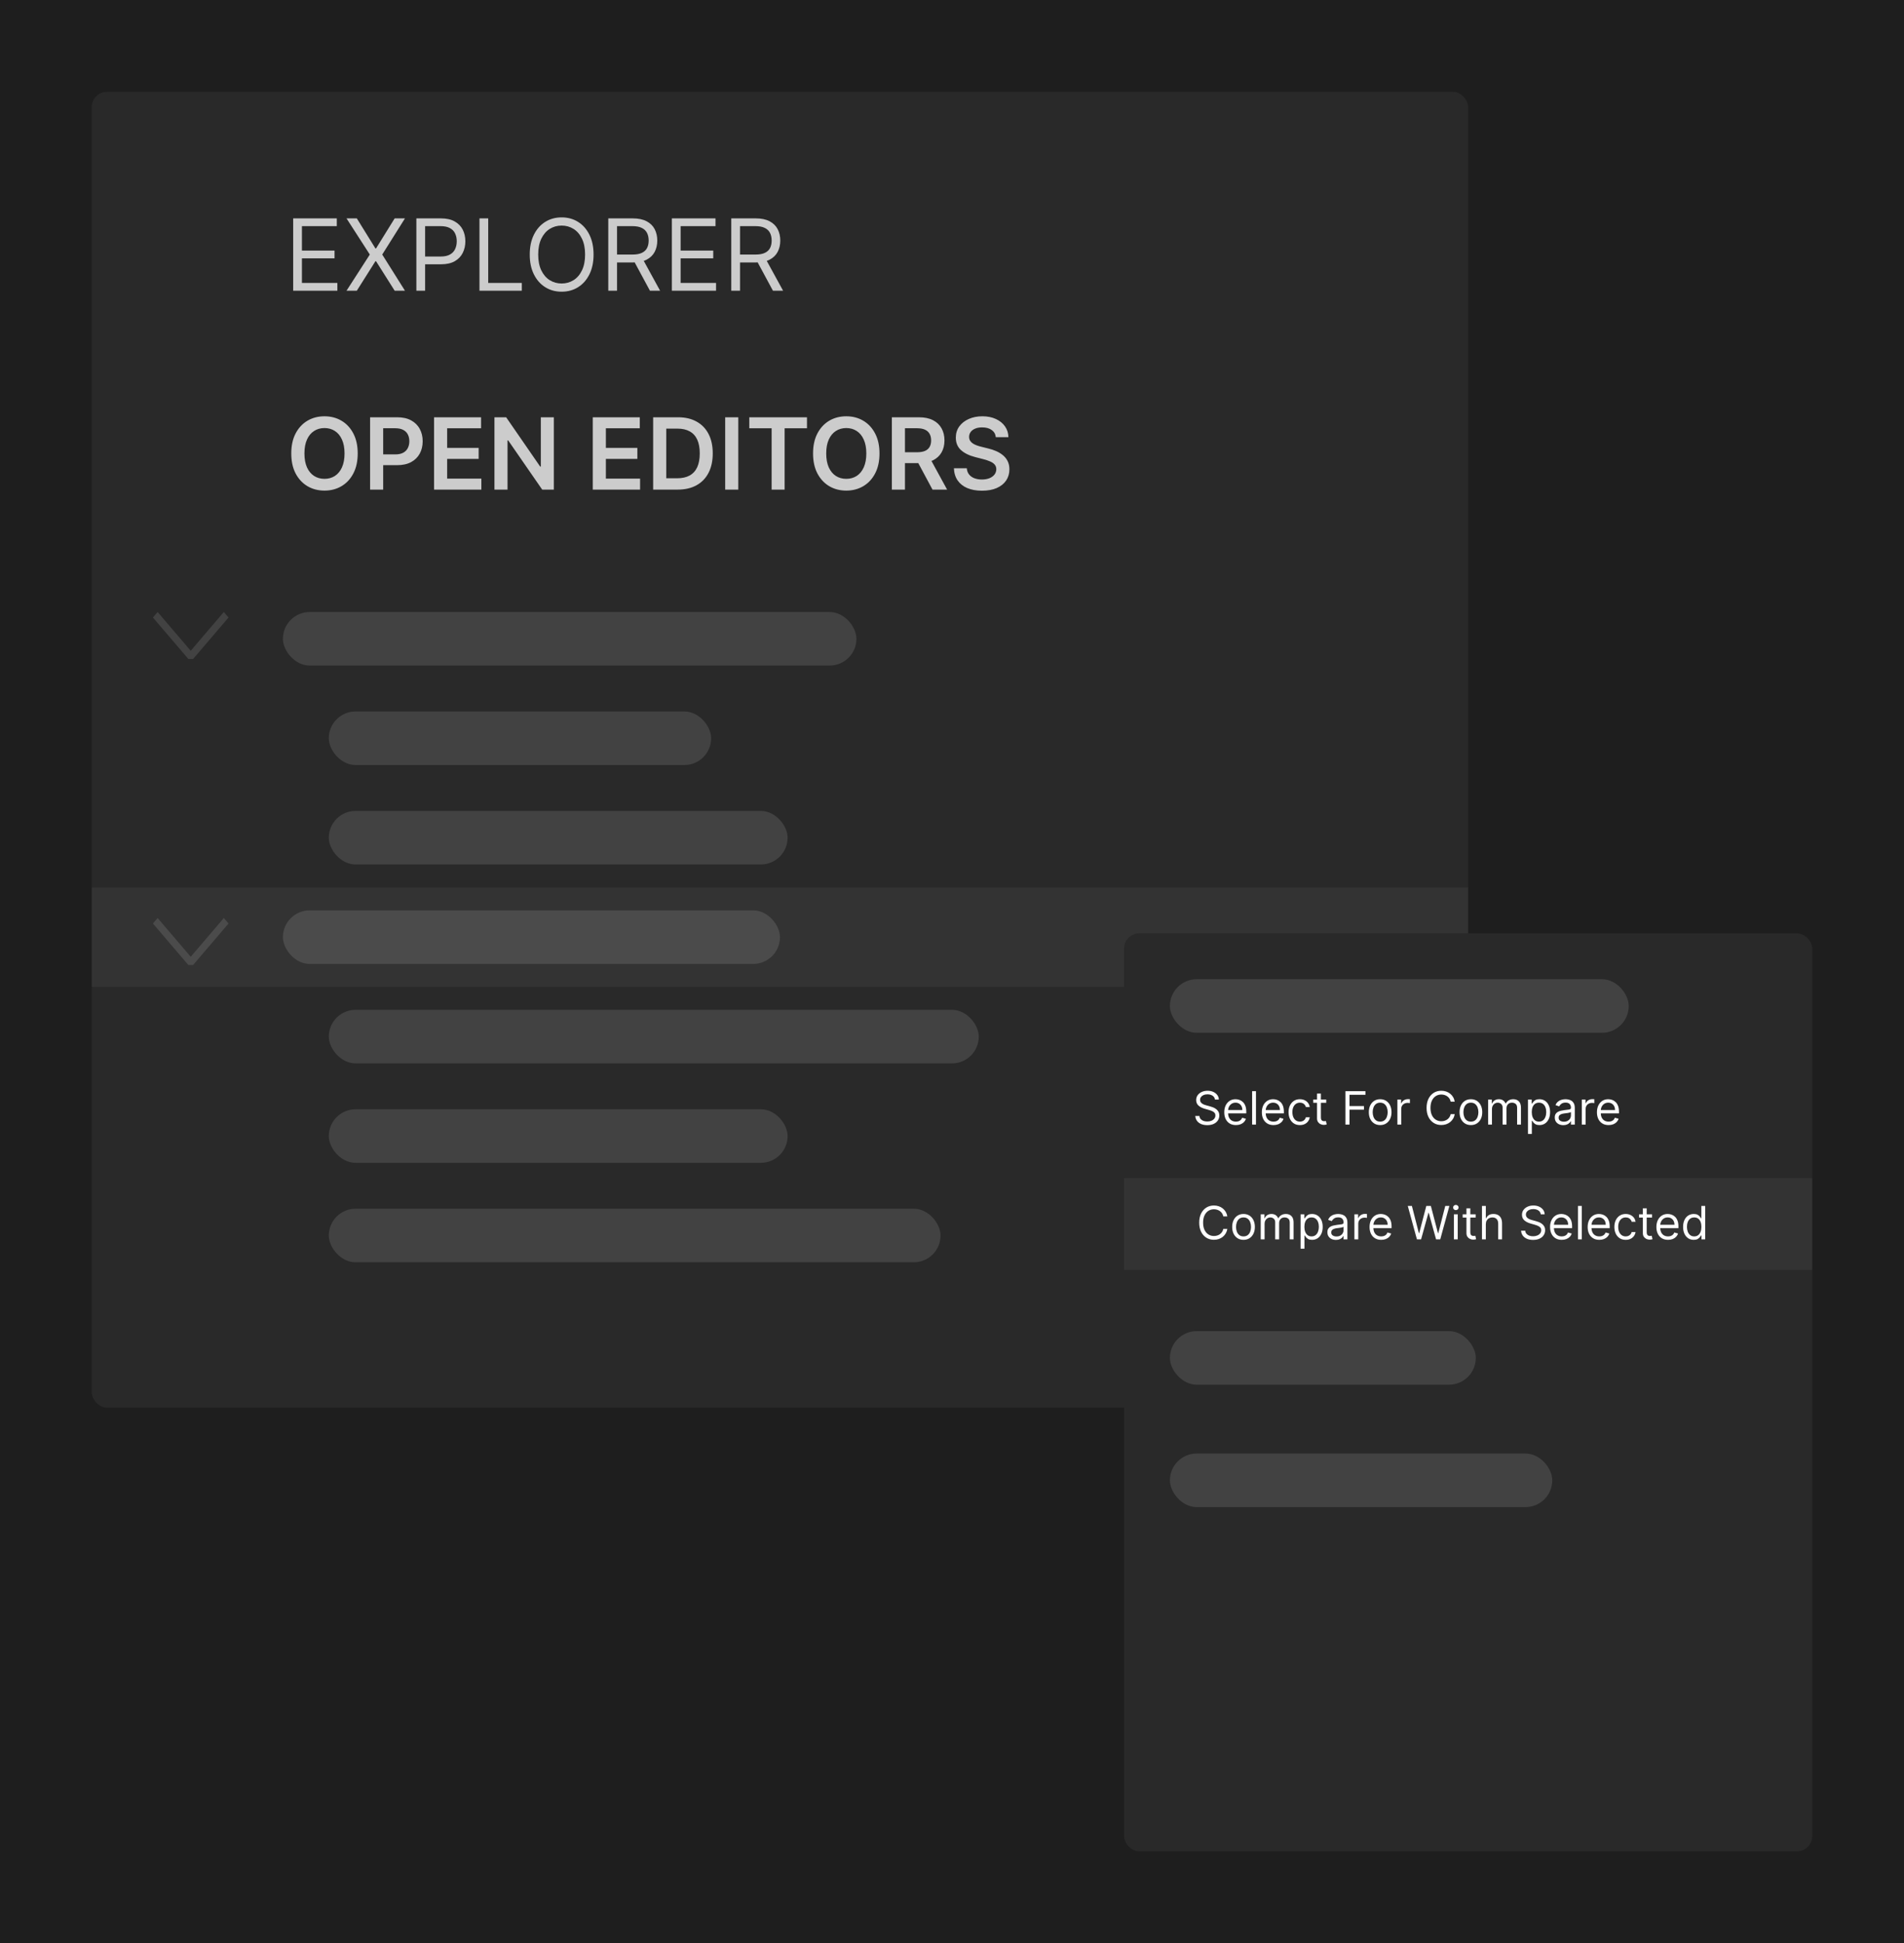 <svg width="249" height="254" viewBox="0 0 249 254" fill="none" xmlns="http://www.w3.org/2000/svg">
<rect width="249" height="254" fill="#1E1E1E"/>
<g filter="url(#filter0_d_0_1)">
<rect x="12" y="10" width="180" height="172" rx="2" fill="#292929"/>
<rect x="43" y="156" width="80" height="7" rx="3.5" fill="white" fill-opacity="0.12"/>
<rect x="43" y="143" width="60" height="7" rx="3.5" fill="white" fill-opacity="0.12"/>
<rect x="43" y="130" width="85" height="7" rx="3.5" fill="white" fill-opacity="0.12"/>
<rect x="37" y="117" width="65" height="7" rx="3.5" fill="white" fill-opacity="0.12"/>
<path fill-rule="evenodd" clip-rule="evenodd" d="M24.943 123.064L29.271 118L29.887 118.718L25.249 124.143H24.635L20 118.718L20.615 118L24.943 123.064Z" fill="white" fill-opacity="0.12"/>
<rect x="43" y="104" width="60" height="7" rx="3.5" fill="white" fill-opacity="0.12"/>
<rect x="43" y="91" width="50" height="7" rx="3.5" fill="white" fill-opacity="0.12"/>
<rect x="37" y="78" width="75" height="7" rx="3.5" fill="white" fill-opacity="0.12"/>
<path fill-rule="evenodd" clip-rule="evenodd" d="M24.943 83.064L29.271 78L29.887 78.718L25.249 84.143H24.635L20 78.718L20.615 78L24.943 83.064Z" fill="white" fill-opacity="0.12"/>
<path d="M46.78 57.273C46.78 58.291 46.589 59.164 46.207 59.89C45.829 60.614 45.312 61.167 44.656 61.552C44.004 61.937 43.263 62.129 42.435 62.129C41.608 62.129 40.866 61.937 40.21 61.552C39.558 61.164 39.041 60.609 38.659 59.886C38.281 59.159 38.091 58.288 38.091 57.273C38.091 56.254 38.281 55.383 38.659 54.66C39.041 53.934 39.558 53.378 40.21 52.993C40.866 52.608 41.608 52.416 42.435 52.416C43.263 52.416 44.004 52.608 44.656 52.993C45.312 53.378 45.829 53.934 46.207 54.66C46.589 55.383 46.78 56.254 46.78 57.273ZM45.058 57.273C45.058 56.556 44.945 55.951 44.721 55.459C44.499 54.963 44.191 54.589 43.797 54.337C43.403 54.081 42.95 53.953 42.435 53.953C41.922 53.953 41.468 54.081 41.074 54.337C40.68 54.589 40.37 54.963 40.146 55.459C39.924 55.951 39.813 56.556 39.813 57.273C39.813 57.99 39.924 58.596 40.146 59.092C40.37 59.584 40.68 59.958 41.074 60.213C41.468 60.466 41.922 60.592 42.435 60.592C42.95 60.592 43.403 60.466 43.797 60.213C44.191 59.958 44.499 59.584 44.721 59.092C44.945 58.596 45.058 57.99 45.058 57.273ZM48.399 62V52.545H51.944C52.671 52.545 53.28 52.681 53.772 52.952C54.268 53.222 54.642 53.595 54.894 54.069C55.15 54.54 55.277 55.075 55.277 55.675C55.277 56.282 55.15 56.82 54.894 57.291C54.639 57.762 54.262 58.133 53.763 58.404C53.265 58.672 52.651 58.805 51.921 58.805H49.571V57.397H51.69C52.115 57.397 52.463 57.324 52.734 57.176C53.005 57.028 53.205 56.825 53.334 56.566C53.466 56.308 53.532 56.011 53.532 55.675C53.532 55.34 53.466 55.044 53.334 54.789C53.205 54.534 53.003 54.335 52.729 54.194C52.458 54.049 52.109 53.977 51.681 53.977H50.112V62H48.399ZM56.765 62V52.545H62.914V53.981H58.478V56.548H62.596V57.984H58.478V60.564H62.951V62H56.765ZM72.431 52.545V62H70.908L66.453 55.56H66.374V62H64.662V52.545H66.194L70.644 58.99H70.728V52.545H72.431ZM77.522 62V52.545H83.671V53.981H79.235V56.548H83.353V57.984H79.235V60.564H83.708V62H77.522ZM88.622 62H85.418V52.545H88.687C89.626 52.545 90.432 52.735 91.106 53.113C91.783 53.489 92.303 54.029 92.666 54.734C93.029 55.438 93.211 56.282 93.211 57.264C93.211 58.248 93.028 59.095 92.662 59.803C92.299 60.51 91.774 61.054 91.087 61.432C90.404 61.811 89.582 62 88.622 62ZM87.131 60.518H88.539C89.198 60.518 89.747 60.398 90.187 60.158C90.627 59.915 90.958 59.553 91.18 59.073C91.401 58.59 91.512 57.987 91.512 57.264C91.512 56.54 91.401 55.94 91.18 55.463C90.958 54.983 90.63 54.624 90.196 54.387C89.766 54.147 89.23 54.027 88.59 54.027H87.131V60.518ZM96.551 52.545V62H94.838V52.545H96.551ZM97.99 53.981V52.545H105.534V53.981H102.611V62H100.912V53.981H97.99ZM115.017 57.273C115.017 58.291 114.826 59.164 114.444 59.89C114.066 60.614 113.549 61.167 112.893 61.552C112.241 61.937 111.501 62.129 110.673 62.129C109.845 62.129 109.103 61.937 108.448 61.552C107.795 61.164 107.278 60.609 106.897 59.886C106.518 59.159 106.329 58.288 106.329 57.273C106.329 56.254 106.518 55.383 106.897 54.66C107.278 53.934 107.795 53.378 108.448 52.993C109.103 52.608 109.845 52.416 110.673 52.416C111.501 52.416 112.241 52.608 112.893 52.993C113.549 53.378 114.066 53.934 114.444 54.66C114.826 55.383 115.017 56.254 115.017 57.273ZM113.295 57.273C113.295 56.556 113.183 55.951 112.958 55.459C112.736 54.963 112.429 54.589 112.035 54.337C111.641 54.081 111.187 53.953 110.673 53.953C110.159 53.953 109.705 54.081 109.311 54.337C108.917 54.589 108.608 54.963 108.383 55.459C108.161 55.951 108.051 56.556 108.051 57.273C108.051 57.99 108.161 58.596 108.383 59.092C108.608 59.584 108.917 59.958 109.311 60.213C109.705 60.466 110.159 60.592 110.673 60.592C111.187 60.592 111.641 60.466 112.035 60.213C112.429 59.958 112.736 59.584 112.958 59.092C113.183 58.596 113.295 57.99 113.295 57.273ZM116.636 62V52.545H120.182C120.908 52.545 121.517 52.672 122.01 52.924C122.505 53.176 122.879 53.53 123.132 53.986C123.387 54.438 123.515 54.966 123.515 55.569C123.515 56.175 123.385 56.702 123.127 57.148C122.871 57.591 122.494 57.934 121.996 58.178C121.497 58.418 120.885 58.538 120.159 58.538H117.633V57.116H119.928C120.352 57.116 120.7 57.057 120.971 56.94C121.242 56.82 121.442 56.646 121.571 56.419C121.703 56.188 121.77 55.905 121.77 55.569C121.77 55.234 121.703 54.948 121.571 54.711C121.439 54.471 121.237 54.289 120.966 54.166C120.696 54.04 120.346 53.977 119.918 53.977H118.349V62H116.636ZM121.52 57.716L123.861 62H121.95L119.651 57.716H121.52ZM130.229 55.145C130.186 54.741 130.005 54.427 129.685 54.203C129.368 53.978 128.955 53.866 128.447 53.866C128.09 53.866 127.784 53.92 127.529 54.027C127.273 54.135 127.078 54.281 126.942 54.466C126.807 54.651 126.738 54.861 126.735 55.098C126.735 55.295 126.779 55.466 126.869 55.611C126.961 55.755 127.086 55.879 127.242 55.98C127.399 56.079 127.573 56.162 127.764 56.229C127.955 56.297 128.147 56.354 128.341 56.4L129.228 56.622C129.585 56.705 129.928 56.817 130.257 56.959C130.589 57.1 130.886 57.279 131.148 57.494C131.413 57.71 131.622 57.97 131.776 58.275C131.93 58.579 132.007 58.936 132.007 59.346C132.007 59.9 131.865 60.387 131.582 60.809C131.299 61.227 130.89 61.555 130.354 61.792C129.822 62.026 129.177 62.143 128.42 62.143C127.684 62.143 127.046 62.029 126.504 61.801C125.965 61.574 125.544 61.241 125.239 60.804C124.937 60.367 124.774 59.835 124.75 59.207H126.435C126.459 59.536 126.561 59.81 126.739 60.029C126.918 60.247 127.15 60.41 127.436 60.518C127.726 60.626 128.049 60.68 128.406 60.68C128.778 60.68 129.104 60.624 129.385 60.514C129.668 60.4 129.889 60.243 130.049 60.043C130.209 59.84 130.291 59.602 130.294 59.332C130.291 59.086 130.219 58.882 130.077 58.722C129.935 58.559 129.737 58.424 129.481 58.316C129.229 58.205 128.934 58.107 128.595 58.021L127.519 57.744C126.741 57.544 126.125 57.24 125.673 56.834C125.224 56.425 124.999 55.882 124.999 55.205C124.999 54.648 125.15 54.16 125.451 53.741C125.756 53.323 126.17 52.998 126.693 52.767C127.216 52.533 127.809 52.416 128.47 52.416C129.141 52.416 129.729 52.533 130.234 52.767C130.742 52.998 131.14 53.319 131.43 53.732C131.719 54.141 131.868 54.612 131.877 55.145H130.229Z" fill="#CCCCCC"/>
<path d="M38.34 36V26.546H44.046V27.561H39.485V30.756H43.751V31.771H39.485V34.984H44.12V36H38.34ZM46.664 26.546L49.101 30.479H49.175L51.613 26.546H52.961L49.988 31.273L52.961 36H51.613L49.175 32.141H49.101L46.664 36H45.316L48.363 31.273L45.316 26.546H46.664ZM54.451 36V26.546H57.645C58.387 26.546 58.993 26.679 59.464 26.947C59.938 27.212 60.289 27.57 60.517 28.023C60.744 28.475 60.858 28.98 60.858 29.537C60.858 30.094 60.744 30.6 60.517 31.056C60.292 31.511 59.944 31.874 59.473 32.145C59.002 32.413 58.399 32.547 57.664 32.547H55.374V31.531H57.627C58.135 31.531 58.542 31.444 58.85 31.268C59.158 31.093 59.381 30.856 59.519 30.557C59.661 30.256 59.732 29.916 59.732 29.537C59.732 29.158 59.661 28.82 59.519 28.521C59.381 28.223 59.156 27.989 58.845 27.82C58.535 27.647 58.122 27.561 57.608 27.561H55.595V36H54.451ZM62.703 36V26.546H63.847V34.984H68.242V36H62.703ZM77.624 31.273C77.624 32.27 77.444 33.132 77.084 33.858C76.724 34.584 76.23 35.144 75.602 35.538C74.974 35.932 74.257 36.129 73.451 36.129C72.644 36.129 71.927 35.932 71.299 35.538C70.672 35.144 70.178 34.584 69.818 33.858C69.458 33.132 69.278 32.27 69.278 31.273C69.278 30.276 69.458 29.414 69.818 28.688C70.178 27.961 70.672 27.401 71.299 27.007C71.927 26.613 72.644 26.416 73.451 26.416C74.257 26.416 74.974 26.613 75.602 27.007C76.23 27.401 76.724 27.961 77.084 28.688C77.444 29.414 77.624 30.276 77.624 31.273ZM76.516 31.273C76.516 30.454 76.379 29.763 76.105 29.2C75.835 28.637 75.467 28.21 75.002 27.921C74.54 27.632 74.023 27.487 73.451 27.487C72.878 27.487 72.36 27.632 71.895 27.921C71.433 28.21 71.066 28.637 70.792 29.2C70.521 29.763 70.385 30.454 70.385 31.273C70.385 32.091 70.521 32.782 70.792 33.346C71.066 33.909 71.433 34.335 71.895 34.624C72.36 34.914 72.878 35.058 73.451 35.058C74.023 35.058 74.54 34.914 75.002 34.624C75.467 34.335 75.835 33.909 76.105 33.346C76.379 32.782 76.516 32.091 76.516 31.273ZM79.549 36V26.546H82.744C83.482 26.546 84.089 26.672 84.563 26.924C85.037 27.173 85.388 27.517 85.615 27.953C85.843 28.39 85.957 28.887 85.957 29.445C85.957 30.002 85.843 30.496 85.615 30.927C85.388 31.357 85.038 31.696 84.567 31.942C84.096 32.185 83.495 32.307 82.762 32.307H80.177V31.273H82.725C83.23 31.273 83.636 31.199 83.944 31.051C84.255 30.903 84.48 30.694 84.618 30.423C84.76 30.149 84.83 29.823 84.83 29.445C84.83 29.066 84.76 28.735 84.618 28.452C84.477 28.169 84.25 27.95 83.939 27.797C83.629 27.64 83.218 27.561 82.707 27.561H80.694V36H79.549ZM83.999 31.753L86.326 36H84.997L82.707 31.753H83.999ZM87.865 36V26.546H93.571V27.561H89.01V30.756H93.275V31.771H89.01V34.984H93.644V36H87.865ZM95.634 36V26.546H98.829C99.567 26.546 100.174 26.672 100.648 26.924C101.122 27.173 101.472 27.517 101.7 27.953C101.928 28.39 102.042 28.887 102.042 29.445C102.042 30.002 101.928 30.496 101.7 30.927C101.472 31.357 101.123 31.696 100.652 31.942C100.181 32.185 99.58 32.307 98.847 32.307H96.262V31.273H98.81C99.315 31.273 99.721 31.199 100.029 31.051C100.34 30.903 100.565 30.694 100.703 30.423C100.845 30.149 100.915 29.823 100.915 29.445C100.915 29.066 100.845 28.735 100.703 28.452C100.561 28.169 100.335 27.95 100.024 27.797C99.714 27.64 99.303 27.561 98.792 27.561H96.779V36H95.634ZM100.084 31.753L102.411 36H101.082L98.792 31.753H100.084Z" fill="#CCCCCC"/>
<rect x="12" y="114" width="180" height="13" fill="white" fill-opacity="0.05"/>
</g>
<g filter="url(#filter1_d_0_1)">
<rect x="147" y="120" width="90" height="120" rx="2" fill="#292929"/>
<rect x="153" y="188" width="50" height="7" rx="3.5" fill="white" fill-opacity="0.12"/>
<rect x="153" y="172" width="40" height="7" rx="3.5" fill="white" fill-opacity="0.12"/>
<path d="M160.509 157H159.981C159.95 156.848 159.895 156.714 159.817 156.599C159.74 156.484 159.647 156.388 159.536 156.31C159.426 156.23 159.305 156.17 159.171 156.131C159.038 156.091 158.899 156.071 158.754 156.071C158.49 156.071 158.25 156.138 158.036 156.271C157.823 156.405 157.653 156.602 157.527 156.862C157.402 157.121 157.339 157.44 157.339 157.818C157.339 158.196 157.402 158.515 157.527 158.775C157.653 159.035 157.823 159.232 158.036 159.365C158.25 159.499 158.49 159.565 158.754 159.565C158.899 159.565 159.038 159.545 159.171 159.506C159.305 159.466 159.426 159.407 159.536 159.329C159.647 159.249 159.74 159.152 159.817 159.037C159.895 158.92 159.95 158.787 159.981 158.636H160.509C160.47 158.859 160.397 159.059 160.292 159.235C160.187 159.411 160.056 159.561 159.9 159.685C159.744 159.807 159.568 159.9 159.374 159.964C159.181 160.028 158.974 160.06 158.754 160.06C158.382 160.06 158.051 159.969 157.761 159.787C157.471 159.605 157.243 159.347 157.077 159.011C156.911 158.676 156.828 158.278 156.828 157.818C156.828 157.358 156.911 156.96 157.077 156.625C157.243 156.29 157.471 156.031 157.761 155.849C158.051 155.668 158.382 155.577 158.754 155.577C158.974 155.577 159.181 155.609 159.374 155.673C159.568 155.737 159.744 155.83 159.9 155.954C160.056 156.076 160.187 156.225 160.292 156.401C160.397 156.576 160.47 156.776 160.509 157ZM162.625 160.068C162.329 160.068 162.07 159.998 161.847 159.857C161.625 159.717 161.452 159.52 161.327 159.267C161.204 159.014 161.142 158.719 161.142 158.381C161.142 158.04 161.204 157.742 161.327 157.488C161.452 157.234 161.625 157.036 161.847 156.896C162.07 156.755 162.329 156.685 162.625 156.685C162.92 156.685 163.179 156.755 163.4 156.896C163.623 157.036 163.797 157.234 163.92 157.488C164.045 157.742 164.108 158.04 164.108 158.381C164.108 158.719 164.045 159.014 163.92 159.267C163.797 159.52 163.623 159.717 163.4 159.857C163.179 159.998 162.92 160.068 162.625 160.068ZM162.625 159.616C162.849 159.616 163.034 159.559 163.179 159.444C163.324 159.329 163.431 159.178 163.5 158.99C163.57 158.803 163.605 158.599 163.605 158.381C163.605 158.162 163.57 157.958 163.5 157.769C163.431 157.58 163.324 157.428 163.179 157.311C163.034 157.195 162.849 157.136 162.625 157.136C162.4 157.136 162.216 157.195 162.071 157.311C161.926 157.428 161.819 157.58 161.749 157.769C161.679 157.958 161.645 158.162 161.645 158.381C161.645 158.599 161.679 158.803 161.749 158.99C161.819 159.178 161.926 159.329 162.071 159.444C162.216 159.559 162.4 159.616 162.625 159.616ZM164.875 160V156.727H165.361V157.239H165.404C165.472 157.064 165.582 156.928 165.734 156.832C165.886 156.734 166.068 156.685 166.282 156.685C166.497 156.685 166.677 156.734 166.821 156.832C166.965 156.928 167.078 157.064 167.159 157.239H167.193C167.277 157.07 167.403 156.935 167.571 156.836C167.738 156.735 167.939 156.685 168.174 156.685C168.466 156.685 168.706 156.776 168.892 156.96C169.078 157.141 169.171 157.425 169.171 157.81V160H168.668V157.81C168.668 157.568 168.602 157.396 168.47 157.292C168.338 157.188 168.182 157.136 168.003 157.136C167.773 157.136 167.595 157.206 167.468 157.345C167.342 157.483 167.279 157.658 167.279 157.869V160H166.767V157.759C166.767 157.572 166.707 157.423 166.586 157.309C166.465 157.194 166.31 157.136 166.12 157.136C165.989 157.136 165.867 157.171 165.753 157.241C165.641 157.31 165.55 157.407 165.48 157.531C165.412 157.653 165.378 157.794 165.378 157.955V160H164.875ZM170.09 161.227V156.727H170.576V157.247H170.636C170.672 157.19 170.724 157.118 170.789 157.03C170.856 156.94 170.951 156.861 171.074 156.791C171.199 156.72 171.369 156.685 171.582 156.685C171.857 156.685 172.1 156.754 172.31 156.891C172.521 157.029 172.685 157.224 172.802 157.477C172.92 157.73 172.979 158.028 172.979 158.372C172.979 158.719 172.92 159.019 172.802 159.273C172.685 159.526 172.521 159.722 172.312 159.862C172.104 159.999 171.863 160.068 171.59 160.068C171.38 160.068 171.212 160.033 171.085 159.964C170.959 159.893 170.861 159.812 170.793 159.723C170.725 159.632 170.672 159.557 170.636 159.497H170.593V161.227H170.09ZM170.584 158.364C170.584 158.611 170.621 158.829 170.693 159.018C170.766 159.205 170.871 159.352 171.011 159.459C171.15 159.564 171.32 159.616 171.522 159.616C171.732 159.616 171.908 159.561 172.048 159.45C172.19 159.338 172.297 159.187 172.368 158.999C172.44 158.808 172.476 158.597 172.476 158.364C172.476 158.134 172.441 157.926 172.37 157.741C172.3 157.555 172.195 157.408 172.052 157.3C171.912 157.191 171.735 157.136 171.522 157.136C171.317 157.136 171.146 157.188 171.006 157.292C170.867 157.394 170.762 157.538 170.691 157.722C170.62 157.906 170.584 158.119 170.584 158.364ZM174.709 160.077C174.502 160.077 174.314 160.038 174.145 159.96C173.976 159.88 173.842 159.766 173.742 159.616C173.643 159.466 173.593 159.284 173.593 159.071C173.593 158.884 173.63 158.732 173.704 158.615C173.778 158.497 173.876 158.405 174 158.338C174.123 158.271 174.26 158.222 174.409 158.189C174.56 158.155 174.711 158.128 174.863 158.108C175.062 158.082 175.223 158.063 175.347 158.05C175.472 158.036 175.562 158.013 175.619 157.98C175.677 157.947 175.707 157.891 175.707 157.81V157.793C175.707 157.582 175.649 157.419 175.534 157.303C175.42 157.186 175.248 157.128 175.016 157.128C174.776 157.128 174.588 157.18 174.452 157.286C174.315 157.391 174.219 157.503 174.164 157.622L173.687 157.452C173.772 157.253 173.886 157.098 174.028 156.987C174.171 156.875 174.327 156.797 174.496 156.753C174.667 156.707 174.834 156.685 174.999 156.685C175.104 156.685 175.225 156.697 175.361 156.723C175.499 156.747 175.632 156.798 175.76 156.874C175.889 156.951 175.996 157.067 176.082 157.222C176.167 157.376 176.209 157.584 176.209 157.844V160H175.707V159.557H175.681C175.647 159.628 175.59 159.704 175.511 159.785C175.431 159.866 175.325 159.935 175.193 159.991C175.061 160.048 174.9 160.077 174.709 160.077ZM174.786 159.625C174.985 159.625 175.153 159.586 175.289 159.508C175.427 159.43 175.53 159.329 175.6 159.205C175.671 159.082 175.707 158.952 175.707 158.815V158.355C175.685 158.381 175.638 158.404 175.566 158.425C175.495 158.445 175.413 158.463 175.319 158.479C175.226 158.493 175.136 158.506 175.048 158.517C174.962 158.527 174.891 158.536 174.837 158.543C174.707 158.56 174.584 158.587 174.471 158.626C174.359 158.663 174.268 158.719 174.198 158.794C174.13 158.868 174.096 158.969 174.096 159.097C174.096 159.271 174.16 159.403 174.29 159.493C174.42 159.581 174.586 159.625 174.786 159.625ZM177.127 160V156.727H177.613V157.222H177.647C177.707 157.06 177.815 156.928 177.971 156.827C178.127 156.727 178.303 156.676 178.499 156.676C178.536 156.676 178.582 156.677 178.638 156.678C178.693 156.68 178.735 156.682 178.764 156.685V157.196C178.747 157.192 178.707 157.185 178.646 157.177C178.587 157.167 178.524 157.162 178.457 157.162C178.298 157.162 178.156 157.195 178.031 157.262C177.907 157.327 177.809 157.418 177.737 157.535C177.666 157.65 177.63 157.781 177.63 157.929V160H177.127ZM180.632 160.068C180.317 160.068 180.045 159.999 179.816 159.859C179.589 159.719 179.413 159.523 179.29 159.271C179.168 159.018 179.107 158.724 179.107 158.389C179.107 158.054 179.168 157.759 179.29 157.503C179.413 157.246 179.585 157.045 179.805 156.902C180.027 156.757 180.286 156.685 180.581 156.685C180.752 156.685 180.92 156.713 181.086 156.77C181.252 156.827 181.403 156.919 181.54 157.047C181.676 157.173 181.785 157.341 181.866 157.55C181.947 157.759 181.987 158.016 181.987 158.321V158.534H179.465V158.099H181.476C181.476 157.915 181.439 157.75 181.365 157.605C181.293 157.46 181.189 157.346 181.054 157.262C180.921 157.178 180.763 157.136 180.581 157.136C180.381 157.136 180.207 157.186 180.061 157.286C179.916 157.384 179.805 157.511 179.727 157.669C179.649 157.827 179.609 157.996 179.609 158.176V158.466C179.609 158.713 179.652 158.923 179.737 159.094C179.824 159.265 179.944 159.395 180.097 159.484C180.251 159.572 180.429 159.616 180.632 159.616C180.764 159.616 180.884 159.598 180.99 159.561C181.098 159.523 181.191 159.466 181.269 159.391C181.347 159.314 181.408 159.219 181.45 159.105L181.936 159.241C181.885 159.406 181.799 159.551 181.678 159.676C181.558 159.8 181.408 159.896 181.231 159.966C181.053 160.034 180.854 160.068 180.632 160.068ZM185.301 160L184.107 155.636H184.644L185.556 159.19H185.599L186.528 155.636H187.124L188.053 159.19H188.096L189.008 155.636H189.545L188.352 160H187.806L186.843 156.523H186.809L185.846 160H185.301ZM190.135 160V156.727H190.638V160H190.135ZM190.391 156.182C190.293 156.182 190.208 156.148 190.137 156.082C190.068 156.015 190.033 155.935 190.033 155.841C190.033 155.747 190.068 155.667 190.137 155.6C190.208 155.533 190.293 155.5 190.391 155.5C190.489 155.5 190.573 155.533 190.642 155.6C190.713 155.667 190.749 155.747 190.749 155.841C190.749 155.935 190.713 156.015 190.642 156.082C190.573 156.148 190.489 156.182 190.391 156.182ZM192.982 156.727V157.153H191.286V156.727H192.982ZM191.78 155.943H192.283V159.062C192.283 159.205 192.304 159.311 192.345 159.382C192.388 159.452 192.442 159.499 192.507 159.523C192.574 159.545 192.644 159.557 192.718 159.557C192.773 159.557 192.819 159.554 192.854 159.548C192.89 159.541 192.918 159.536 192.94 159.531L193.042 159.983C193.008 159.996 192.96 160.009 192.899 160.021C192.838 160.036 192.761 160.043 192.667 160.043C192.525 160.043 192.386 160.012 192.249 159.951C192.114 159.89 192.002 159.797 191.913 159.672C191.824 159.547 191.78 159.389 191.78 159.199V155.943ZM194.312 158.031V160H193.809V155.636H194.312V157.239H194.354C194.431 157.07 194.546 156.935 194.699 156.836C194.854 156.735 195.06 156.685 195.317 156.685C195.54 156.685 195.736 156.729 195.903 156.819C196.071 156.907 196.201 157.043 196.293 157.226C196.387 157.408 196.434 157.639 196.434 157.92V160H195.931V157.955C195.931 157.695 195.864 157.494 195.729 157.352C195.595 157.208 195.41 157.136 195.172 157.136C195.008 157.136 194.86 157.171 194.729 157.241C194.6 157.31 194.498 157.412 194.422 157.545C194.349 157.679 194.312 157.841 194.312 158.031ZM201.496 156.727C201.47 156.511 201.367 156.344 201.185 156.224C201.003 156.105 200.78 156.045 200.516 156.045C200.323 156.045 200.153 156.077 200.009 156.139C199.865 156.202 199.753 156.288 199.672 156.397C199.592 156.506 199.553 156.631 199.553 156.77C199.553 156.886 199.58 156.987 199.636 157.07C199.693 157.153 199.765 157.222 199.853 157.277C199.941 157.331 200.033 157.376 200.13 157.411C200.227 157.445 200.315 157.473 200.396 157.494L200.84 157.614C200.953 157.643 201.08 157.685 201.219 157.737C201.359 157.79 201.494 157.862 201.622 157.952C201.751 158.042 201.857 158.157 201.941 158.298C202.025 158.438 202.067 158.611 202.067 158.815C202.067 159.051 202.005 159.264 201.881 159.455C201.759 159.645 201.58 159.796 201.345 159.908C201.11 160.021 200.825 160.077 200.49 160.077C200.178 160.077 199.907 160.026 199.678 159.925C199.451 159.825 199.272 159.684 199.141 159.504C199.012 159.323 198.939 159.114 198.922 158.875H199.467C199.482 159.04 199.537 159.176 199.634 159.284C199.732 159.391 199.855 159.47 200.004 159.523C200.155 159.574 200.317 159.599 200.49 159.599C200.692 159.599 200.873 159.567 201.033 159.501C201.194 159.435 201.321 159.342 201.415 159.224C201.509 159.105 201.555 158.966 201.555 158.807C201.555 158.662 201.515 158.544 201.434 158.453C201.353 158.362 201.247 158.288 201.114 158.232C200.982 158.175 200.84 158.125 200.686 158.082L200.149 157.929C199.808 157.831 199.538 157.691 199.34 157.509C199.141 157.327 199.041 157.089 199.041 156.795C199.041 156.551 199.107 156.338 199.239 156.156C199.373 155.973 199.552 155.831 199.776 155.73C200.002 155.628 200.254 155.577 200.533 155.577C200.814 155.577 201.064 155.627 201.283 155.728C201.502 155.827 201.675 155.964 201.803 156.137C201.932 156.31 202 156.507 202.007 156.727H201.496ZM204.24 160.068C203.924 160.068 203.652 159.999 203.424 159.859C203.196 159.719 203.021 159.523 202.897 159.271C202.775 159.018 202.714 158.724 202.714 158.389C202.714 158.054 202.775 157.759 202.897 157.503C203.021 157.246 203.193 157.045 203.413 156.902C203.634 156.757 203.893 156.685 204.188 156.685C204.359 156.685 204.527 156.713 204.693 156.77C204.86 156.827 205.011 156.919 205.147 157.047C205.284 157.173 205.392 157.341 205.473 157.55C205.554 157.759 205.595 158.016 205.595 158.321V158.534H203.072V158.099H205.083C205.083 157.915 205.046 157.75 204.973 157.605C204.9 157.46 204.796 157.346 204.661 157.262C204.528 157.178 204.37 157.136 204.188 157.136C203.988 157.136 203.815 157.186 203.669 157.286C203.524 157.384 203.412 157.511 203.334 157.669C203.256 157.827 203.217 157.996 203.217 158.176V158.466C203.217 158.713 203.259 158.923 203.345 159.094C203.431 159.265 203.551 159.395 203.705 159.484C203.858 159.572 204.036 159.616 204.24 159.616C204.372 159.616 204.491 159.598 204.598 159.561C204.706 159.523 204.799 159.466 204.877 159.391C204.955 159.314 205.015 159.219 205.058 159.105L205.544 159.241C205.492 159.406 205.407 159.551 205.286 159.676C205.165 159.8 205.016 159.896 204.838 159.966C204.661 160.034 204.461 160.068 204.24 160.068ZM206.862 155.636V160H206.36V155.636H206.862ZM209.156 160.068C208.84 160.068 208.568 159.999 208.34 159.859C208.112 159.719 207.937 159.523 207.813 159.271C207.691 159.018 207.63 158.724 207.63 158.389C207.63 158.054 207.691 157.759 207.813 157.503C207.937 157.246 208.109 157.045 208.329 156.902C208.551 156.757 208.809 156.685 209.104 156.685C209.275 156.685 209.443 156.713 209.609 156.77C209.776 156.827 209.927 156.919 210.063 157.047C210.2 157.173 210.308 157.341 210.389 157.55C210.47 157.759 210.511 158.016 210.511 158.321V158.534H207.988V158.099H209.999C209.999 157.915 209.962 157.75 209.889 157.605C209.816 157.46 209.712 157.346 209.578 157.262C209.444 157.178 209.286 157.136 209.104 157.136C208.904 157.136 208.731 157.186 208.585 157.286C208.44 157.384 208.328 157.511 208.25 157.669C208.172 157.827 208.133 157.996 208.133 158.176V158.466C208.133 158.713 208.176 158.923 208.261 159.094C208.347 159.265 208.467 159.395 208.621 159.484C208.774 159.572 208.953 159.616 209.156 159.616C209.288 159.616 209.407 159.598 209.514 159.561C209.622 159.523 209.715 159.466 209.793 159.391C209.871 159.314 209.931 159.219 209.974 159.105L210.46 159.241C210.408 159.406 210.323 159.551 210.202 159.676C210.081 159.8 209.932 159.896 209.754 159.966C209.577 160.034 209.377 160.068 209.156 160.068ZM212.605 160.068C212.298 160.068 212.034 159.996 211.813 159.851C211.591 159.706 211.421 159.506 211.301 159.252C211.182 158.998 211.122 158.707 211.122 158.381C211.122 158.048 211.183 157.755 211.305 157.501C211.429 157.245 211.601 157.045 211.821 156.902C212.043 156.757 212.301 156.685 212.597 156.685C212.827 156.685 213.034 156.727 213.219 156.812C213.403 156.898 213.555 157.017 213.673 157.17C213.791 157.324 213.864 157.503 213.892 157.707H213.389C213.351 157.558 213.266 157.426 213.134 157.311C213.003 157.195 212.827 157.136 212.605 157.136C212.409 157.136 212.237 157.187 212.09 157.29C211.943 157.391 211.829 157.533 211.747 157.718C211.666 157.901 211.625 158.116 211.625 158.364C211.625 158.616 211.665 158.837 211.744 159.024C211.825 159.212 211.939 159.357 212.085 159.461C212.233 159.565 212.406 159.616 212.605 159.616C212.736 159.616 212.854 159.594 212.961 159.548C213.068 159.503 213.158 159.438 213.232 159.352C213.305 159.267 213.358 159.165 213.389 159.045H213.892C213.864 159.239 213.793 159.413 213.681 159.567C213.57 159.721 213.423 159.843 213.24 159.934C213.058 160.023 212.847 160.068 212.605 160.068ZM216.051 156.727V157.153H214.354V156.727H216.051ZM214.849 155.943H215.352V159.062C215.352 159.205 215.372 159.311 215.413 159.382C215.456 159.452 215.51 159.499 215.575 159.523C215.642 159.545 215.712 159.557 215.786 159.557C215.842 159.557 215.887 159.554 215.923 159.548C215.958 159.541 215.987 159.536 216.008 159.531L216.11 159.983C216.076 159.996 216.028 160.009 215.967 160.021C215.906 160.036 215.829 160.043 215.735 160.043C215.593 160.043 215.454 160.012 215.318 159.951C215.183 159.89 215.07 159.797 214.981 159.672C214.893 159.547 214.849 159.389 214.849 159.199V155.943ZM218.144 160.068C217.829 160.068 217.557 159.999 217.328 159.859C217.101 159.719 216.925 159.523 216.802 159.271C216.679 159.018 216.618 158.724 216.618 158.389C216.618 158.054 216.679 157.759 216.802 157.503C216.925 157.246 217.097 157.045 217.317 156.902C217.539 156.757 217.797 156.685 218.093 156.685C218.263 156.685 218.432 156.713 218.598 156.77C218.764 156.827 218.915 156.919 219.052 157.047C219.188 157.173 219.297 157.341 219.378 157.55C219.459 157.759 219.499 158.016 219.499 158.321V158.534H216.976V158.099H218.988C218.988 157.915 218.951 157.75 218.877 157.605C218.804 157.46 218.701 157.346 218.566 157.262C218.432 157.178 218.275 157.136 218.093 157.136C217.892 157.136 217.719 157.186 217.573 157.286C217.428 157.384 217.316 157.511 217.238 157.669C217.16 157.827 217.121 157.996 217.121 158.176V158.466C217.121 158.713 217.164 158.923 217.249 159.094C217.336 159.265 217.456 159.395 217.609 159.484C217.763 159.572 217.941 159.616 218.144 159.616C218.276 159.616 218.395 159.598 218.502 159.561C218.61 159.523 218.703 159.466 218.781 159.391C218.859 159.314 218.919 159.219 218.962 159.105L219.448 159.241C219.397 159.406 219.311 159.551 219.19 159.676C219.069 159.8 218.92 159.896 218.743 159.966C218.565 160.034 218.366 160.068 218.144 160.068ZM221.5 160.068C221.227 160.068 220.986 159.999 220.777 159.862C220.569 159.722 220.405 159.526 220.287 159.273C220.169 159.019 220.111 158.719 220.111 158.372C220.111 158.028 220.169 157.73 220.287 157.477C220.405 157.224 220.569 157.029 220.78 156.891C220.99 156.754 221.233 156.685 221.508 156.685C221.721 156.685 221.89 156.72 222.013 156.791C222.138 156.861 222.233 156.94 222.299 157.03C222.366 157.118 222.417 157.19 222.454 157.247H222.497V155.636H223V160H222.514V159.497H222.454C222.417 159.557 222.365 159.632 222.297 159.723C222.228 159.812 222.131 159.893 222.005 159.964C221.878 160.033 221.71 160.068 221.5 160.068ZM221.568 159.616C221.77 159.616 221.94 159.564 222.079 159.459C222.218 159.352 222.324 159.205 222.397 159.018C222.469 158.829 222.505 158.611 222.505 158.364C222.505 158.119 222.47 157.906 222.399 157.722C222.328 157.538 222.223 157.394 222.084 157.292C221.944 157.188 221.772 157.136 221.568 157.136C221.355 157.136 221.177 157.191 221.035 157.3C220.895 157.408 220.789 157.555 220.718 157.741C220.648 157.926 220.613 158.134 220.613 158.364C220.613 158.597 220.649 158.808 220.72 158.999C220.792 159.187 220.899 159.338 221.04 159.45C221.182 159.561 221.358 159.616 221.568 159.616Z" fill="white"/>
<path d="M158.886 141.727C158.861 141.511 158.757 141.344 158.575 141.224C158.394 141.105 158.171 141.045 157.906 141.045C157.713 141.045 157.544 141.077 157.399 141.139C157.256 141.202 157.144 141.288 157.063 141.397C156.983 141.506 156.943 141.631 156.943 141.77C156.943 141.886 156.971 141.987 157.026 142.07C157.083 142.153 157.156 142.222 157.244 142.277C157.332 142.331 157.424 142.376 157.521 142.411C157.617 142.445 157.706 142.473 157.787 142.494L158.23 142.614C158.344 142.643 158.47 142.685 158.609 142.737C158.75 142.79 158.884 142.862 159.012 142.952C159.141 143.042 159.248 143.157 159.332 143.298C159.416 143.438 159.457 143.611 159.457 143.815C159.457 144.051 159.396 144.264 159.272 144.455C159.15 144.645 158.971 144.796 158.735 144.908C158.501 145.021 158.216 145.077 157.881 145.077C157.568 145.077 157.298 145.026 157.069 144.925C156.842 144.825 156.663 144.684 156.532 144.504C156.403 144.323 156.33 144.114 156.313 143.875H156.858C156.872 144.04 156.928 144.176 157.024 144.284C157.122 144.391 157.246 144.47 157.395 144.523C157.546 144.574 157.707 144.599 157.881 144.599C158.082 144.599 158.264 144.567 158.424 144.501C158.585 144.435 158.712 144.342 158.805 144.224C158.899 144.105 158.946 143.966 158.946 143.807C158.946 143.662 158.906 143.544 158.825 143.453C158.744 143.362 158.637 143.288 158.505 143.232C158.373 143.175 158.23 143.125 158.077 143.082L157.54 142.929C157.199 142.831 156.929 142.691 156.73 142.509C156.531 142.327 156.432 142.089 156.432 141.795C156.432 141.551 156.498 141.338 156.63 141.156C156.764 140.973 156.943 140.831 157.167 140.73C157.393 140.628 157.645 140.577 157.923 140.577C158.205 140.577 158.455 140.627 158.673 140.728C158.892 140.827 159.065 140.964 159.193 141.137C159.323 141.31 159.391 141.507 159.398 141.727H158.886ZM161.63 145.068C161.315 145.068 161.043 144.999 160.814 144.859C160.587 144.719 160.411 144.523 160.288 144.271C160.166 144.018 160.105 143.724 160.105 143.389C160.105 143.054 160.166 142.759 160.288 142.503C160.411 142.246 160.583 142.045 160.804 141.902C161.025 141.757 161.284 141.685 161.579 141.685C161.75 141.685 161.918 141.713 162.084 141.77C162.25 141.827 162.402 141.919 162.538 142.047C162.674 142.173 162.783 142.341 162.864 142.55C162.945 142.759 162.985 143.016 162.985 143.321V143.534H160.463V143.099H162.474C162.474 142.915 162.437 142.75 162.363 142.605C162.291 142.46 162.187 142.346 162.052 142.262C161.919 142.178 161.761 142.136 161.579 142.136C161.379 142.136 161.206 142.186 161.059 142.286C160.914 142.384 160.803 142.511 160.725 142.669C160.647 142.827 160.608 142.996 160.608 143.176V143.466C160.608 143.713 160.65 143.923 160.735 144.094C160.822 144.265 160.942 144.395 161.095 144.484C161.249 144.572 161.427 144.616 161.63 144.616C161.762 144.616 161.882 144.598 161.988 144.561C162.096 144.523 162.189 144.466 162.267 144.391C162.345 144.314 162.406 144.219 162.448 144.105L162.934 144.241C162.883 144.406 162.797 144.551 162.676 144.676C162.556 144.8 162.407 144.896 162.229 144.966C162.051 145.034 161.852 145.068 161.63 145.068ZM164.253 140.636V145H163.75V140.636H164.253ZM166.546 145.068C166.231 145.068 165.959 144.999 165.73 144.859C165.503 144.719 165.328 144.523 165.204 144.271C165.082 144.018 165.021 143.724 165.021 143.389C165.021 143.054 165.082 142.759 165.204 142.503C165.328 142.246 165.499 142.045 165.72 141.902C165.941 141.757 166.2 141.685 166.495 141.685C166.666 141.685 166.834 141.713 167 141.77C167.166 141.827 167.318 141.919 167.454 142.047C167.59 142.173 167.699 142.341 167.78 142.55C167.861 142.759 167.901 143.016 167.901 143.321V143.534H165.379V143.099H167.39C167.39 142.915 167.353 142.75 167.279 142.605C167.207 142.46 167.103 142.346 166.968 142.262C166.835 142.178 166.677 142.136 166.495 142.136C166.295 142.136 166.122 142.186 165.975 142.286C165.83 142.384 165.719 142.511 165.641 142.669C165.563 142.827 165.524 142.996 165.524 143.176V143.466C165.524 143.713 165.566 143.923 165.651 144.094C165.738 144.265 165.858 144.395 166.011 144.484C166.165 144.572 166.343 144.616 166.546 144.616C166.678 144.616 166.798 144.598 166.904 144.561C167.012 144.523 167.105 144.466 167.183 144.391C167.261 144.314 167.322 144.219 167.364 144.105L167.85 144.241C167.799 144.406 167.713 144.551 167.592 144.676C167.472 144.8 167.323 144.896 167.145 144.966C166.967 145.034 166.768 145.068 166.546 145.068ZM169.996 145.068C169.689 145.068 169.425 144.996 169.203 144.851C168.982 144.706 168.811 144.506 168.692 144.252C168.573 143.998 168.513 143.707 168.513 143.381C168.513 143.048 168.574 142.755 168.696 142.501C168.82 142.245 168.992 142.045 169.212 141.902C169.433 141.757 169.692 141.685 169.987 141.685C170.217 141.685 170.425 141.727 170.609 141.812C170.794 141.898 170.945 142.017 171.063 142.17C171.181 142.324 171.254 142.503 171.283 142.707H170.78C170.742 142.558 170.656 142.426 170.524 142.311C170.394 142.195 170.217 142.136 169.996 142.136C169.8 142.136 169.628 142.187 169.48 142.29C169.334 142.391 169.22 142.533 169.137 142.718C169.056 142.901 169.016 143.116 169.016 143.364C169.016 143.616 169.055 143.837 169.135 144.024C169.216 144.212 169.33 144.357 169.476 144.461C169.624 144.565 169.797 144.616 169.996 144.616C170.127 144.616 170.245 144.594 170.352 144.548C170.458 144.503 170.548 144.438 170.622 144.352C170.696 144.267 170.749 144.165 170.78 144.045H171.283C171.254 144.239 171.184 144.413 171.072 144.567C170.961 144.721 170.814 144.843 170.631 144.934C170.449 145.023 170.237 145.068 169.996 145.068ZM173.441 141.727V142.153H171.745V141.727H173.441ZM172.239 140.943H172.742V144.062C172.742 144.205 172.763 144.311 172.804 144.382C172.847 144.452 172.901 144.499 172.966 144.523C173.033 144.545 173.103 144.557 173.177 144.557C173.232 144.557 173.278 144.554 173.313 144.548C173.349 144.541 173.377 144.536 173.399 144.531L173.501 144.983C173.467 144.996 173.419 145.009 173.358 145.021C173.297 145.036 173.22 145.043 173.126 145.043C172.984 145.043 172.845 145.012 172.708 144.951C172.573 144.89 172.461 144.797 172.372 144.672C172.283 144.547 172.239 144.389 172.239 144.199V140.943ZM175.953 145V140.636H178.57V141.105H176.482V142.58H178.374V143.048H176.482V145H175.953ZM180.496 145.068C180.2 145.068 179.941 144.998 179.718 144.857C179.497 144.717 179.323 144.52 179.198 144.267C179.075 144.014 179.013 143.719 179.013 143.381C179.013 143.04 179.075 142.742 179.198 142.488C179.323 142.234 179.497 142.036 179.718 141.896C179.941 141.755 180.2 141.685 180.496 141.685C180.791 141.685 181.05 141.755 181.271 141.896C181.494 142.036 181.668 142.234 181.791 142.488C181.916 142.742 181.979 143.04 181.979 143.381C181.979 143.719 181.916 144.014 181.791 144.267C181.668 144.52 181.494 144.717 181.271 144.857C181.05 144.998 180.791 145.068 180.496 145.068ZM180.496 144.616C180.72 144.616 180.905 144.559 181.05 144.444C181.195 144.329 181.302 144.178 181.372 143.99C181.441 143.803 181.476 143.599 181.476 143.381C181.476 143.162 181.441 142.958 181.372 142.769C181.302 142.58 181.195 142.428 181.05 142.311C180.905 142.195 180.72 142.136 180.496 142.136C180.271 142.136 180.087 142.195 179.942 142.311C179.797 142.428 179.69 142.58 179.62 142.769C179.551 142.958 179.516 143.162 179.516 143.381C179.516 143.599 179.551 143.803 179.62 143.99C179.69 144.178 179.797 144.329 179.942 144.444C180.087 144.559 180.271 144.616 180.496 144.616ZM182.746 145V141.727H183.232V142.222H183.266C183.326 142.06 183.434 141.928 183.59 141.827C183.746 141.727 183.922 141.676 184.119 141.676C184.155 141.676 184.202 141.677 184.257 141.678C184.312 141.68 184.354 141.682 184.383 141.685V142.196C184.366 142.192 184.327 142.185 184.266 142.177C184.206 142.167 184.143 142.162 184.076 142.162C183.917 142.162 183.775 142.195 183.65 142.262C183.526 142.327 183.428 142.418 183.356 142.535C183.285 142.65 183.249 142.781 183.249 142.929V145H182.746ZM190.246 142H189.717C189.686 141.848 189.631 141.714 189.553 141.599C189.477 141.484 189.383 141.388 189.272 141.31C189.163 141.23 189.041 141.17 188.908 141.131C188.774 141.091 188.635 141.071 188.49 141.071C188.226 141.071 187.987 141.138 187.772 141.271C187.559 141.405 187.389 141.602 187.263 141.862C187.138 142.121 187.075 142.44 187.075 142.818C187.075 143.196 187.138 143.515 187.263 143.775C187.389 144.035 187.559 144.232 187.772 144.365C187.987 144.499 188.226 144.565 188.49 144.565C188.635 144.565 188.774 144.545 188.908 144.506C189.041 144.466 189.163 144.407 189.272 144.329C189.383 144.249 189.477 144.152 189.553 144.037C189.631 143.92 189.686 143.787 189.717 143.636H190.246C190.206 143.859 190.134 144.059 190.028 144.235C189.923 144.411 189.793 144.561 189.636 144.685C189.48 144.807 189.305 144.9 189.11 144.964C188.917 145.028 188.71 145.06 188.49 145.06C188.118 145.06 187.787 144.969 187.497 144.787C187.207 144.605 186.979 144.347 186.813 144.011C186.647 143.676 186.564 143.278 186.564 142.818C186.564 142.358 186.647 141.96 186.813 141.625C186.979 141.29 187.207 141.031 187.497 140.849C187.787 140.668 188.118 140.577 188.49 140.577C188.71 140.577 188.917 140.609 189.11 140.673C189.305 140.737 189.48 140.83 189.636 140.954C189.793 141.076 189.923 141.225 190.028 141.401C190.134 141.576 190.206 141.776 190.246 142ZM192.361 145.068C192.066 145.068 191.806 144.998 191.583 144.857C191.362 144.717 191.188 144.52 191.063 144.267C190.94 144.014 190.878 143.719 190.878 143.381C190.878 143.04 190.94 142.742 191.063 142.488C191.188 142.234 191.362 142.036 191.583 141.896C191.806 141.755 192.066 141.685 192.361 141.685C192.657 141.685 192.915 141.755 193.137 141.896C193.36 142.036 193.533 142.234 193.657 142.488C193.782 142.742 193.844 143.04 193.844 143.381C193.844 143.719 193.782 144.014 193.657 144.267C193.533 144.52 193.36 144.717 193.137 144.857C192.915 144.998 192.657 145.068 192.361 145.068ZM192.361 144.616C192.585 144.616 192.77 144.559 192.915 144.444C193.06 144.329 193.167 144.178 193.237 143.99C193.306 143.803 193.341 143.599 193.341 143.381C193.341 143.162 193.306 142.958 193.237 142.769C193.167 142.58 193.06 142.428 192.915 142.311C192.77 142.195 192.585 142.136 192.361 142.136C192.137 142.136 191.952 142.195 191.807 142.311C191.662 142.428 191.555 142.58 191.485 142.769C191.416 142.958 191.381 143.162 191.381 143.381C191.381 143.599 191.416 143.803 191.485 143.99C191.555 144.178 191.662 144.329 191.807 144.444C191.952 144.559 192.137 144.616 192.361 144.616ZM194.612 145V141.727H195.097V142.239H195.14C195.208 142.064 195.318 141.928 195.47 141.832C195.622 141.734 195.805 141.685 196.018 141.685C196.234 141.685 196.413 141.734 196.557 141.832C196.702 141.928 196.815 142.064 196.896 142.239H196.93C197.014 142.07 197.139 141.935 197.307 141.836C197.475 141.735 197.676 141.685 197.91 141.685C198.203 141.685 198.442 141.776 198.628 141.96C198.814 142.141 198.907 142.425 198.907 142.81V145H198.404V142.81C198.404 142.568 198.338 142.396 198.206 142.292C198.074 142.188 197.918 142.136 197.739 142.136C197.509 142.136 197.331 142.206 197.205 142.345C197.078 142.483 197.015 142.658 197.015 142.869V145H196.504V142.759C196.504 142.572 196.443 142.423 196.323 142.309C196.202 142.194 196.046 142.136 195.856 142.136C195.725 142.136 195.603 142.171 195.489 142.241C195.377 142.31 195.286 142.407 195.217 142.531C195.149 142.653 195.114 142.794 195.114 142.955V145H194.612ZM199.826 146.227V141.727H200.312V142.247H200.372C200.409 142.19 200.46 142.118 200.525 142.03C200.592 141.94 200.687 141.861 200.811 141.791C200.936 141.72 201.105 141.685 201.318 141.685C201.593 141.685 201.836 141.754 202.047 141.891C202.257 142.029 202.421 142.224 202.539 142.477C202.657 142.73 202.716 143.028 202.716 143.372C202.716 143.719 202.657 144.019 202.539 144.273C202.421 144.526 202.258 144.722 202.049 144.862C201.84 144.999 201.599 145.068 201.326 145.068C201.116 145.068 200.948 145.033 200.821 144.964C200.695 144.893 200.598 144.812 200.53 144.723C200.461 144.632 200.409 144.557 200.372 144.497H200.329V146.227H199.826ZM200.321 143.364C200.321 143.611 200.357 143.829 200.429 144.018C200.502 144.205 200.608 144.352 200.747 144.459C200.886 144.564 201.057 144.616 201.258 144.616C201.468 144.616 201.644 144.561 201.785 144.45C201.927 144.338 202.033 144.187 202.104 143.999C202.177 143.808 202.213 143.597 202.213 143.364C202.213 143.134 202.177 142.926 202.106 142.741C202.037 142.555 201.931 142.408 201.789 142.3C201.648 142.191 201.471 142.136 201.258 142.136C201.054 142.136 200.882 142.188 200.743 142.292C200.603 142.394 200.498 142.538 200.427 142.722C200.356 142.906 200.321 143.119 200.321 143.364ZM204.446 145.077C204.238 145.077 204.05 145.038 203.881 144.96C203.712 144.88 203.578 144.766 203.478 144.616C203.379 144.466 203.329 144.284 203.329 144.071C203.329 143.884 203.366 143.732 203.44 143.615C203.514 143.497 203.613 143.405 203.736 143.338C203.86 143.271 203.996 143.222 204.145 143.189C204.296 143.155 204.447 143.128 204.599 143.108C204.798 143.082 204.959 143.063 205.083 143.05C205.208 143.036 205.299 143.013 205.356 142.98C205.414 142.947 205.443 142.891 205.443 142.81V142.793C205.443 142.582 205.385 142.419 205.27 142.303C205.157 142.186 204.984 142.128 204.753 142.128C204.513 142.128 204.324 142.18 204.188 142.286C204.052 142.391 203.956 142.503 203.9 142.622L203.423 142.452C203.508 142.253 203.622 142.098 203.764 141.987C203.907 141.875 204.064 141.797 204.233 141.753C204.403 141.707 204.571 141.685 204.736 141.685C204.841 141.685 204.961 141.697 205.098 141.723C205.236 141.747 205.368 141.798 205.496 141.874C205.625 141.951 205.733 142.067 205.818 142.222C205.903 142.376 205.946 142.584 205.946 142.844V145H205.443V144.557H205.417C205.383 144.628 205.326 144.704 205.247 144.785C205.167 144.866 205.062 144.935 204.929 144.991C204.797 145.048 204.636 145.077 204.446 145.077ZM204.522 144.625C204.721 144.625 204.889 144.586 205.025 144.508C205.163 144.43 205.267 144.329 205.336 144.205C205.407 144.082 205.443 143.952 205.443 143.815V143.355C205.422 143.381 205.375 143.404 205.302 143.425C205.231 143.445 205.149 143.463 205.055 143.479C204.963 143.493 204.873 143.506 204.785 143.517C204.698 143.527 204.628 143.536 204.574 143.543C204.443 143.56 204.321 143.587 204.207 143.626C204.095 143.663 204.004 143.719 203.934 143.794C203.866 143.868 203.832 143.969 203.832 144.097C203.832 144.271 203.897 144.403 204.026 144.493C204.157 144.581 204.322 144.625 204.522 144.625ZM206.864 145V141.727H207.349V142.222H207.383C207.443 142.06 207.551 141.928 207.707 141.827C207.864 141.727 208.04 141.676 208.236 141.676C208.273 141.676 208.319 141.677 208.374 141.678C208.43 141.68 208.472 141.682 208.5 141.685V142.196C208.483 142.192 208.444 142.185 208.383 142.177C208.323 142.167 208.26 142.162 208.193 142.162C208.034 142.162 207.892 142.195 207.767 142.262C207.643 142.327 207.545 142.418 207.473 142.535C207.402 142.65 207.366 142.781 207.366 142.929V145H206.864ZM210.369 145.068C210.053 145.068 209.781 144.999 209.552 144.859C209.325 144.719 209.15 144.523 209.026 144.271C208.904 144.018 208.843 143.724 208.843 143.389C208.843 143.054 208.904 142.759 209.026 142.503C209.15 142.246 209.322 142.045 209.542 141.902C209.763 141.757 210.022 141.685 210.317 141.685C210.488 141.685 210.656 141.713 210.822 141.77C210.989 141.827 211.14 141.919 211.276 142.047C211.413 142.173 211.521 142.341 211.602 142.55C211.683 142.759 211.724 143.016 211.724 143.321V143.534H209.201V143.099H211.212C211.212 142.915 211.175 142.75 211.101 142.605C211.029 142.46 210.925 142.346 210.79 142.262C210.657 142.178 210.499 142.136 210.317 142.136C210.117 142.136 209.944 142.186 209.797 142.286C209.653 142.384 209.541 142.511 209.463 142.669C209.385 142.827 209.346 142.996 209.346 143.176V143.466C209.346 143.713 209.388 143.923 209.474 144.094C209.56 144.265 209.68 144.395 209.834 144.484C209.987 144.572 210.165 144.616 210.369 144.616C210.501 144.616 210.62 144.598 210.726 144.561C210.834 144.523 210.927 144.466 211.006 144.391C211.084 144.314 211.144 144.219 211.187 144.105L211.672 144.241C211.621 144.406 211.535 144.551 211.415 144.676C211.294 144.8 211.145 144.896 210.967 144.966C210.79 145.034 210.59 145.068 210.369 145.068Z" fill="white"/>
<rect x="153" y="126" width="60" height="7" rx="3.5" fill="white" fill-opacity="0.12"/>
<rect x="147" y="152" width="90" height="12" fill="white" fill-opacity="0.05"/>
</g>
<defs>
<filter id="filter0_d_0_1" x="0" y="0" width="204" height="196" filterUnits="userSpaceOnUse" color-interpolation-filters="sRGB">
<feFlood flood-opacity="0" result="BackgroundImageFix"/>
<feColorMatrix in="SourceAlpha" type="matrix" values="0 0 0 0 0 0 0 0 0 0 0 0 0 0 0 0 0 0 127 0" result="hardAlpha"/>
<feOffset dy="2"/>
<feGaussianBlur stdDeviation="6"/>
<feColorMatrix type="matrix" values="0 0 0 0 0 0 0 0 0 0 0 0 0 0 0 0 0 0 0.6 0"/>
<feBlend mode="normal" in2="BackgroundImageFix" result="effect1_dropShadow_0_1"/>
<feBlend mode="normal" in="SourceGraphic" in2="effect1_dropShadow_0_1" result="shape"/>
</filter>
<filter id="filter1_d_0_1" x="135" y="110" width="114" height="144" filterUnits="userSpaceOnUse" color-interpolation-filters="sRGB">
<feFlood flood-opacity="0" result="BackgroundImageFix"/>
<feColorMatrix in="SourceAlpha" type="matrix" values="0 0 0 0 0 0 0 0 0 0 0 0 0 0 0 0 0 0 127 0" result="hardAlpha"/>
<feOffset dy="2"/>
<feGaussianBlur stdDeviation="6"/>
<feColorMatrix type="matrix" values="0 0 0 0 0 0 0 0 0 0 0 0 0 0 0 0 0 0 0.6 0"/>
<feBlend mode="normal" in2="BackgroundImageFix" result="effect1_dropShadow_0_1"/>
<feBlend mode="normal" in="SourceGraphic" in2="effect1_dropShadow_0_1" result="shape"/>
</filter>
</defs>
</svg>
